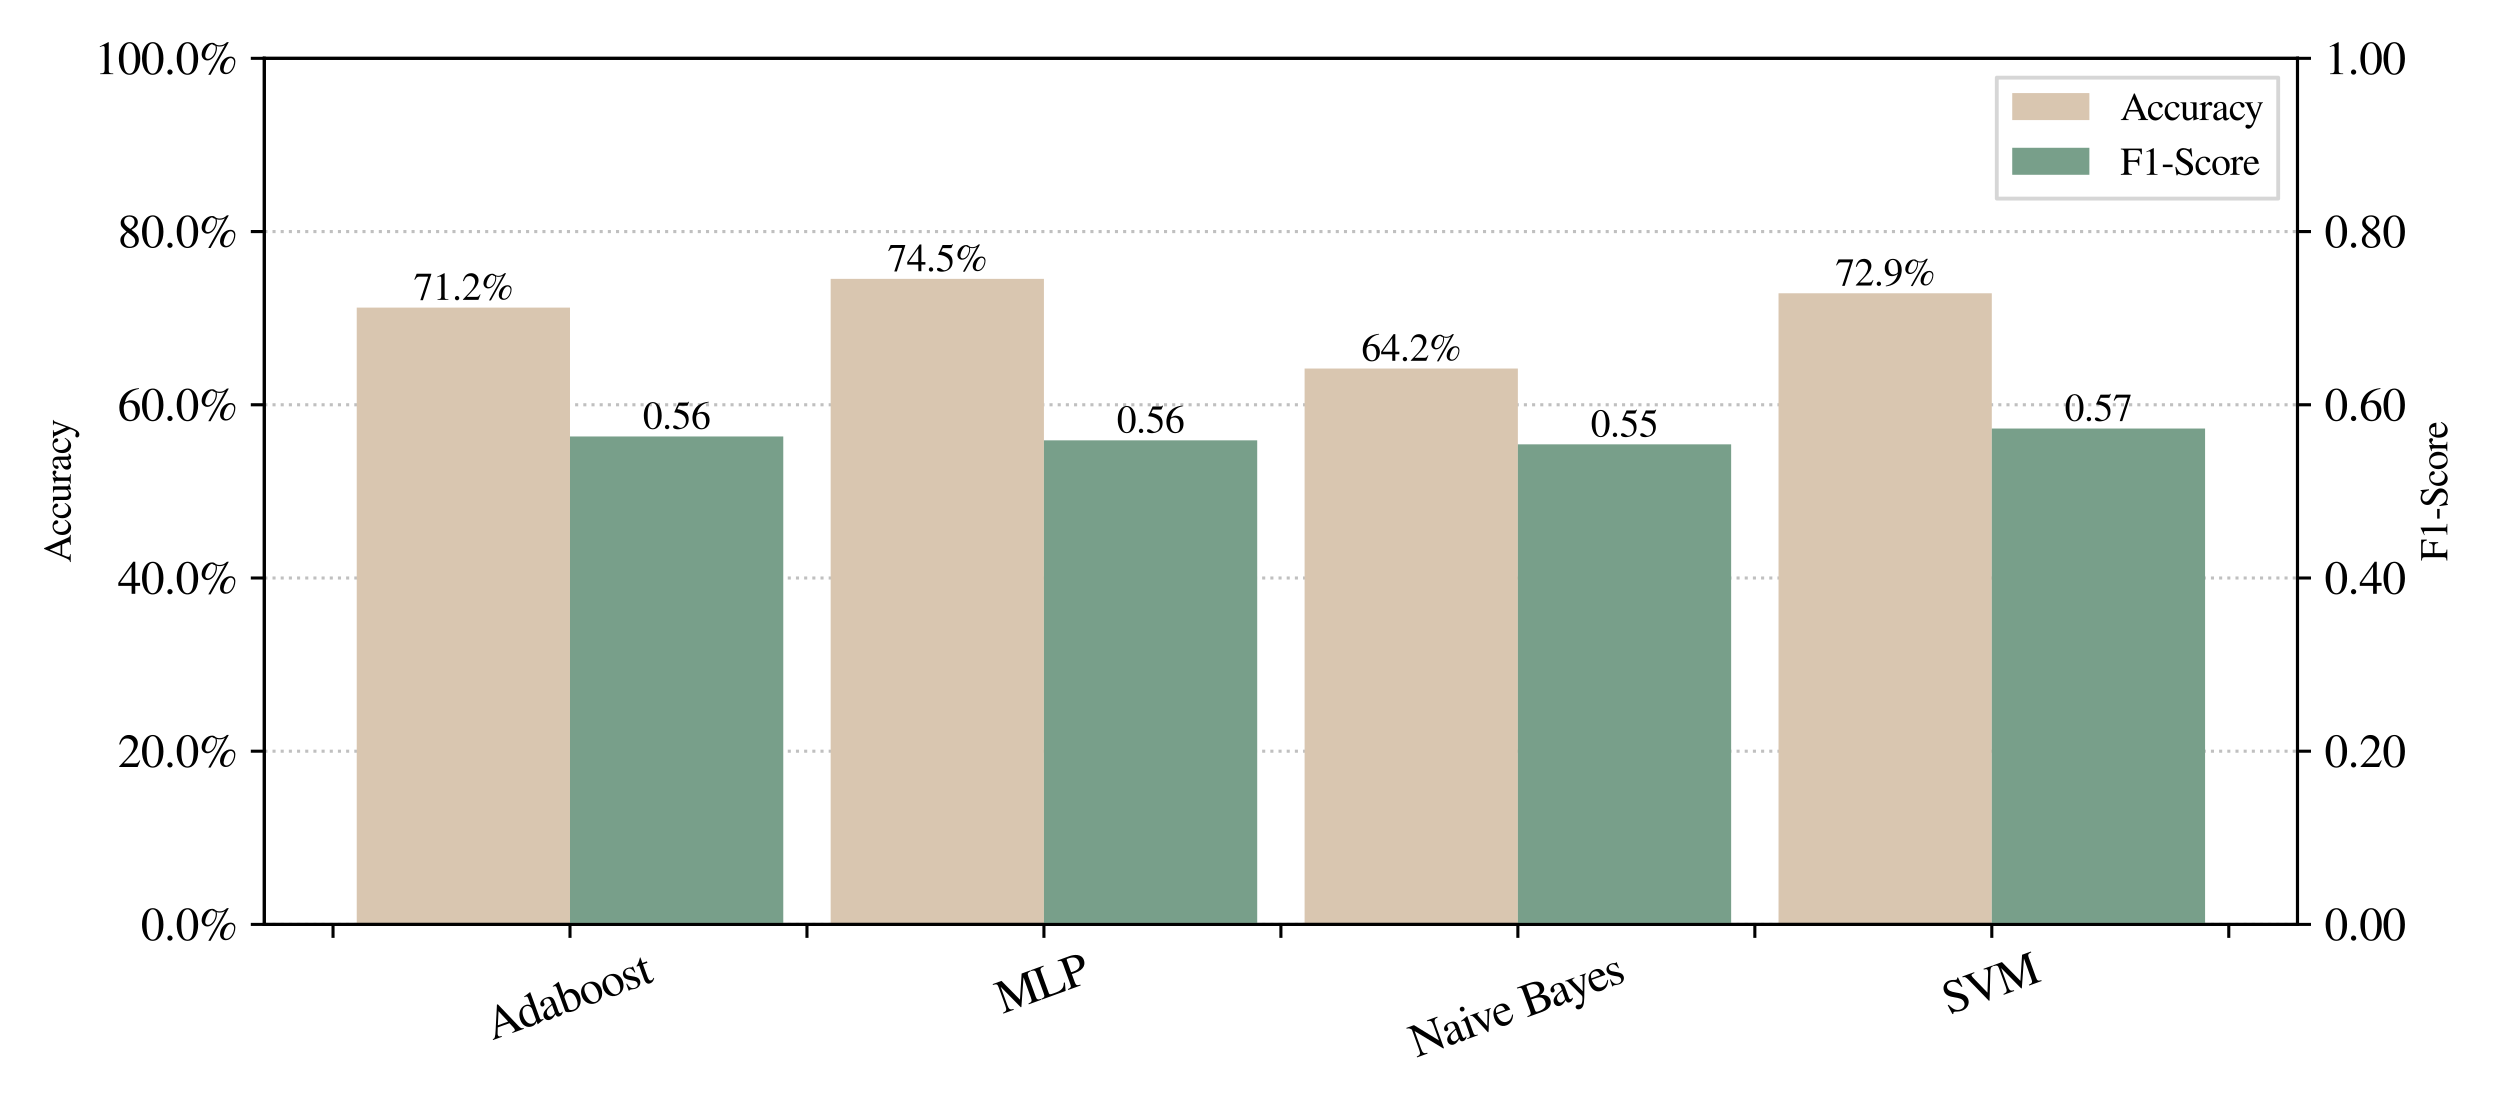 <?xml version="1.0" encoding="utf-8" standalone="no"?>
<!DOCTYPE svg PUBLIC "-//W3C//DTD SVG 1.1//EN"
  "http://www.w3.org/Graphics/SVG/1.1/DTD/svg11.dtd">
<svg xmlns:xlink="http://www.w3.org/1999/xlink" width="648pt" height="288pt" viewBox="0 0 648 288" xmlns="http://www.w3.org/2000/svg" version="1.1">
 <defs>
  <style type="text/css">*{stroke-linejoin: round; stroke-linecap: butt}</style>
 </defs>
 <g id="figure_1">
  <g id="patch_1">
   <path d="M 0 288 
L 648 288 
L 648 0 
L 0 0 
z
" style="fill: #ffffff"/>
  </g>
  <g id="axes_1">
   <g id="patch_2">
    <path d="M 68.51 239.602 
L 595.51 239.602 
L 595.51 15.126 
L 68.51 15.126 
z
" style="fill: #ffffff"/>
   </g>
   <g id="matplotlib.axis_1">
    <g id="xtick_1">
     <g id="line2d_1">
      <defs>
       <path id="mcbf737421a" d="M 0 0 
L 0 3.5 
" style="stroke: #000000; stroke-width: 0.8"/>
      </defs>
      <g>
       <use xlink:href="#mcbf737421a" x="86.322" y="239.602" style="stroke: #000000; stroke-width: 0.8"/>
      </g>
     </g>
    </g>
    <g id="xtick_2">
     <g id="line2d_2">
      <g>
       <use xlink:href="#mcbf737421a" x="147.744" y="239.602" style="stroke: #000000; stroke-width: 0.8"/>
      </g>
     </g>
     <g id="text_1">
      <!-- Adaboost -->
      <g transform="translate(127.631 269.641)rotate(-20)scale(0.12 -0.12)">
       <defs>
        <path id="FreeSerif-41" d="M 4518 122 
C 4230 141 4154 198 3942 678 
L 2349 4314 
L 2221 4314 
L 890 1171 
C 493 230 403 134 96 122 
L 96 0 
L 1363 0 
L 1363 122 
C 1056 122 928 205 928 384 
C 928 461 947 550 979 634 
L 1274 1382 
L 2950 1382 
L 3213 768 
C 3290 595 3334 429 3334 339 
C 3334 179 3226 128 2886 122 
L 2886 0 
L 4518 0 
L 4518 122 
z
M 1382 1645 
L 2118 3405 
L 2861 1645 
L 1382 1645 
z
" transform="scale(0.016)"/>
        <path id="FreeSerif-64" d="M 2189 -64 
L 3130 269 
L 3130 371 
C 3014 365 3002 365 2982 365 
C 2752 365 2701 435 2701 730 
L 2701 4358 
L 2669 4371 
C 2362 4262 2138 4198 1728 4090 
L 1728 3987 
C 1779 3994 1818 3994 1869 3994 
C 2106 3994 2163 3930 2163 3667 
L 2163 2669 
C 1920 2874 1747 2944 1491 2944 
C 755 2944 160 2221 160 1312 
C 160 493 640 -64 1344 -64 
C 1702 -64 1946 64 2163 365 
L 2163 -45 
L 2189 -64 
z
M 1594 269 
C 1062 269 710 781 710 1568 
C 710 2291 1024 2765 1510 2765 
C 1850 2765 2163 2464 2163 2125 
L 2163 653 
C 2163 544 1958 269 1594 269 
z
" transform="scale(0.016)"/>
        <path id="FreeSerif-61" d="M 160 621 
C 160 218 442 -64 832 -64 
C 1114 -64 1376 70 1766 403 
C 1798 70 1914 -64 2176 -64 
C 2394 -64 2528 13 2752 256 
L 2752 422 
C 2643 333 2566 301 2470 301 
C 2323 301 2278 390 2278 672 
L 2278 1920 
C 2278 2560 2099 2944 1357 2944 
C 755 2944 282 2630 282 2227 
C 282 2080 410 1952 557 1952 
C 710 1952 845 2080 845 2221 
C 845 2278 813 2387 813 2477 
C 813 2650 1018 2790 1274 2790 
C 1587 2790 1760 2605 1760 2259 
L 1760 1869 
C 966 1549 160 1312 160 621 
z
M 1760 787 
C 1760 589 1728 531 1594 454 
C 1440 365 1261 307 1126 307 
C 966 307 723 442 723 826 
C 723 1203 986 1434 1760 1715 
L 1760 787 
z
" transform="scale(0.016)"/>
        <path id="FreeSerif-62" d="M 1024 4358 
L 992 4371 
C 685 4256 378 4166 64 4090 
L 64 3987 
C 102 3994 128 3994 173 3994 
C 429 3994 486 3936 486 3667 
L 486 346 
C 486 147 1030 -64 1542 -64 
C 2387 -64 3040 640 3040 1555 
C 3040 2342 2554 2944 1914 2944 
C 1523 2944 1152 2714 1024 2400 
L 1024 4358 
z
M 1024 2061 
C 1024 2310 1325 2541 1658 2541 
C 2157 2541 2477 2042 2477 1261 
C 2477 550 2170 141 1645 141 
C 1312 141 1024 288 1024 448 
L 1024 2061 
z
" transform="scale(0.016)"/>
        <path id="FreeSerif-6f" d="M 1574 2944 
C 742 2944 160 2330 160 1446 
C 160 582 755 -64 1562 -64 
C 2368 -64 2982 614 2982 1498 
C 2982 2336 2394 2944 1574 2944 
z
M 736 1760 
C 736 2368 1037 2765 1491 2765 
C 2029 2765 2406 2150 2406 1274 
C 2406 550 2118 115 1638 115 
C 1088 115 736 870 736 1760 
z
" transform="scale(0.016)"/>
        <path id="FreeSerif-73" d="M 1715 2816 
C 1574 2816 1466 2938 1094 2938 
C 589 2938 224 2611 224 2150 
C 224 1792 429 1536 973 1229 
L 1344 1018 
C 1568 890 1677 736 1677 538 
C 1677 256 1472 77 1146 77 
C 493 77 390 717 333 973 
L 230 973 
L 230 -26 
L 314 -26 
C 358 38 384 51 461 51 
C 621 51 934 -64 1222 -64 
C 1715 -64 2125 307 2125 755 
C 2125 1075 1971 1286 1587 1517 
L 896 1926 
C 717 2029 621 2189 621 2362 
C 621 2618 819 2797 1114 2797 
C 1478 2797 1670 2579 1818 2010 
L 1914 2010 
L 1888 2880 
L 1818 2880 
C 1779 2854 1754 2816 1715 2816 
z
" transform="scale(0.016)"/>
        <path id="FreeSerif-74" d="M 1658 2880 
L 1011 2880 
L 1011 3622 
C 1011 3686 1005 3706 966 3706 
C 922 3648 883 3590 838 3526 
C 269 2707 109 2848 109 2720 
C 109 2701 115 2688 134 2675 
L 474 2675 
L 474 749 
C 474 211 666 -64 1043 -64 
C 1357 -64 1600 90 1811 422 
L 1728 493 
C 1594 333 1485 269 1344 269 
C 1107 269 1011 442 1011 845 
L 1011 2675 
L 1658 2675 
L 1658 2880 
z
" transform="scale(0.016)"/>
       </defs>
       <use xlink:href="#FreeSerif-41"/>
       <use xlink:href="#FreeSerif-64" x="69.1"/>
       <use xlink:href="#FreeSerif-61" x="119"/>
       <use xlink:href="#FreeSerif-62" x="161.5"/>
       <use xlink:href="#FreeSerif-6f" x="211.5"/>
       <use xlink:href="#FreeSerif-6f" x="260.6"/>
       <use xlink:href="#FreeSerif-73" x="309.7"/>
       <use xlink:href="#FreeSerif-74" x="345.4"/>
      </g>
     </g>
    </g>
    <g id="xtick_3">
     <g id="line2d_3">
      <g>
       <use xlink:href="#mcbf737421a" x="209.166" y="239.602" style="stroke: #000000; stroke-width: 0.8"/>
      </g>
     </g>
    </g>
    <g id="xtick_4">
     <g id="line2d_4">
      <g>
       <use xlink:href="#mcbf737421a" x="270.588" y="239.602" style="stroke: #000000; stroke-width: 0.8"/>
      </g>
     </g>
     <g id="text_2">
      <!-- MLP -->
      <g transform="translate(259.886 262.79)rotate(-20)scale(0.12 -0.12)">
       <defs>
        <path id="FreeSerif-4d" d="M 4333 3667 
L 4333 768 
C 4333 237 4256 154 3750 122 
L 3750 0 
L 5542 0 
L 5542 122 
C 5075 154 4986 243 4986 698 
L 4986 3539 
C 4986 3994 5069 4077 5542 4115 
L 5542 4237 
L 4269 4237 
L 2854 1005 
L 1376 4237 
L 109 4237 
L 109 4115 
C 634 4083 717 4006 717 3539 
L 717 941 
C 717 282 627 160 96 122 
L 96 0 
L 1600 0 
L 1600 122 
C 1107 147 998 294 998 941 
L 998 3520 
L 2605 0 
L 2694 0 
L 4333 3667 
z
" transform="scale(0.016)"/>
        <path id="FreeSerif-4c" d="M 2285 250 
L 1856 250 
C 1389 250 1306 288 1306 512 
L 1306 3539 
C 1306 3994 1395 4083 1901 4115 
L 1901 4237 
L 96 4237 
L 96 4115 
C 570 4077 653 3987 653 3539 
L 653 698 
C 653 250 563 154 96 122 
L 96 0 
L 3539 0 
L 3846 1114 
L 3686 1114 
C 3558 819 3405 250 2285 250 
z
" transform="scale(0.016)"/>
        <path id="FreeSerif-50" d="M 3462 3078 
C 3462 4006 2477 4237 1786 4237 
L 96 4237 
L 96 4115 
C 570 4064 634 4000 634 3539 
L 634 768 
C 634 230 582 166 96 122 
L 96 0 
L 1888 0 
L 1888 122 
C 1382 141 1286 230 1286 698 
L 1286 1862 
C 1453 1850 1562 1843 1728 1843 
C 3200 1843 3462 2586 3462 3078 
z
M 1286 3782 
C 1286 3955 1331 4000 1504 4000 
C 2368 4000 2765 3699 2765 3040 
C 2765 2419 2387 2099 1651 2099 
C 1523 2099 1434 2106 1286 2118 
L 1286 3782 
z
" transform="scale(0.016)"/>
       </defs>
       <use xlink:href="#FreeSerif-4d"/>
       <use xlink:href="#FreeSerif-4c" x="88.1"/>
       <use xlink:href="#FreeSerif-50" x="149.2"/>
      </g>
     </g>
    </g>
    <g id="xtick_5">
     <g id="line2d_5">
      <g>
       <use xlink:href="#mcbf737421a" x="332.01" y="239.602" style="stroke: #000000; stroke-width: 0.8"/>
      </g>
     </g>
    </g>
    <g id="xtick_6">
     <g id="line2d_6">
      <g>
       <use xlink:href="#mcbf737421a" x="393.432" y="239.602" style="stroke: #000000; stroke-width: 0.8"/>
      </g>
     </g>
     <g id="text_3">
      <!-- Naive Bayes -->
      <g transform="translate(367.137 274.139)rotate(-20)scale(0.12 -0.12)">
       <defs>
        <path id="FreeSerif-4e" d="M 4544 4115 
L 4544 4237 
L 3040 4237 
L 3040 4115 
C 3533 4077 3654 3962 3654 3296 
L 3654 1139 
L 1190 4237 
L 96 4237 
L 96 4115 
C 371 4115 461 4064 717 3763 
L 717 941 
C 717 282 627 160 96 122 
L 96 0 
L 1600 0 
L 1600 122 
C 1107 147 998 294 998 941 
L 998 3450 
L 3827 -70 
L 3936 -70 
L 3936 3296 
C 3936 4045 4154 4077 4544 4115 
z
" transform="scale(0.016)"/>
        <path id="FreeSerif-69" d="M 397 2515 
C 550 2515 608 2419 608 2138 
L 608 653 
C 608 192 544 122 102 96 
L 102 0 
L 1619 0 
L 1619 96 
C 1197 128 1146 192 1146 653 
L 1146 2925 
L 1120 2944 
C 787 2810 461 2688 128 2592 
L 128 2496 
C 224 2509 339 2515 397 2515 
z
M 819 4371 
C 646 4371 499 4224 499 4045 
C 499 3866 640 3718 819 3718 
C 1005 3718 1152 3859 1152 4045 
C 1152 4224 1005 4371 819 4371 
z
" transform="scale(0.016)"/>
        <path id="FreeSerif-76" d="M 2963 2880 
L 2074 2880 
L 2074 2784 
C 2278 2765 2374 2701 2374 2579 
C 2374 2515 2362 2451 2336 2387 
L 1702 730 
L 1050 2368 
C 1011 2458 992 2547 992 2605 
C 992 2720 1062 2765 1286 2784 
L 1286 2880 
L 32 2880 
L 32 2784 
C 275 2771 333 2714 614 2048 
L 1382 211 
C 1472 -64 1517 -90 1549 -90 
C 1587 -90 1632 -6 1728 230 
L 2547 2285 
C 2720 2726 2771 2765 2963 2784 
L 2963 2880 
z
" transform="scale(0.016)"/>
        <path id="FreeSerif-65" d="M 621 1773 
L 2592 1773 
C 2496 2547 2157 2944 1498 2944 
C 723 2944 160 2323 160 1370 
C 160 486 621 -64 1357 -64 
C 1965 -64 2445 314 2714 1005 
L 2611 1050 
C 2304 563 2029 378 1619 378 
C 1203 378 659 634 621 1773 
z
M 634 1978 
C 704 2477 922 2714 1312 2714 
C 1702 2714 1856 2534 1939 1978 
L 634 1978 
z
" transform="scale(0.016)"/>
        <path id="FreeSerif-20" transform="scale(0.016)"/>
        <path id="FreeSerif-42" d="M 3782 1152 
C 3782 1984 2944 2163 2688 2227 
C 2912 2285 3565 2413 3565 3149 
C 3565 3866 2995 4237 1888 4237 
L 96 4237 
L 96 4115 
C 634 4083 710 4013 710 3539 
L 710 698 
C 710 224 627 141 96 122 
L 96 0 
L 2234 0 
C 3475 0 3782 691 3782 1152 
z
M 1766 237 
C 1453 237 1363 294 1363 499 
L 1363 2086 
C 2221 2086 3046 2054 3046 1146 
C 3046 390 2464 237 1766 237 
z
M 1363 2342 
L 1363 3808 
C 1363 3942 1408 4000 1504 4000 
L 1786 4000 
C 2522 4000 2912 3693 2912 3123 
C 2912 2624 2573 2342 1971 2342 
L 1363 2342 
z
" transform="scale(0.016)"/>
        <path id="FreeSerif-79" d="M 909 -858 
C 800 -858 653 -742 410 -742 
C 262 -742 134 -870 134 -1024 
C 134 -1235 339 -1395 608 -1395 
C 1037 -1395 1344 -1037 1690 -115 
L 2675 2496 
C 2752 2701 2829 2765 2982 2784 
L 2982 2880 
L 2118 2880 
L 2118 2784 
C 2323 2784 2426 2726 2426 2624 
C 2426 2598 2419 2560 2400 2515 
L 1779 749 
L 1043 2368 
C 1005 2458 979 2541 979 2611 
C 979 2726 1075 2771 1350 2784 
L 1350 2880 
L 32 2880 
L 32 2790 
C 198 2765 307 2694 358 2586 
L 1203 768 
C 1370 442 1485 218 1485 122 
C 1485 -70 1171 -858 909 -858 
z
" transform="scale(0.016)"/>
       </defs>
       <use xlink:href="#FreeSerif-4e"/>
       <use xlink:href="#FreeSerif-61" x="72.5"/>
       <use xlink:href="#FreeSerif-69" x="115.5"/>
       <use xlink:href="#FreeSerif-76" x="139.8"/>
       <use xlink:href="#FreeSerif-65" x="184.6"/>
       <use xlink:href="#FreeSerif-20" x="229"/>
       <use xlink:href="#FreeSerif-42" x="254"/>
       <use xlink:href="#FreeSerif-61" x="317.1"/>
       <use xlink:href="#FreeSerif-79" x="358.1"/>
       <use xlink:href="#FreeSerif-65" x="403.2"/>
       <use xlink:href="#FreeSerif-73" x="446.6"/>
      </g>
     </g>
    </g>
    <g id="xtick_7">
     <g id="line2d_7">
      <g>
       <use xlink:href="#mcbf737421a" x="454.854" y="239.602" style="stroke: #000000; stroke-width: 0.8"/>
      </g>
     </g>
    </g>
    <g id="xtick_8">
     <g id="line2d_8">
      <g>
       <use xlink:href="#mcbf737421a" x="516.276" y="239.602" style="stroke: #000000; stroke-width: 0.8"/>
      </g>
     </g>
     <g id="text_4">
      <!-- SVM -->
      <g transform="translate(505.33 262.967)rotate(-20)scale(0.12 -0.12)">
       <defs>
        <path id="FreeSerif-53" d="M 2419 864 
C 2419 435 2099 141 1632 141 
C 1062 141 659 493 339 1274 
L 192 1274 
L 384 -83 
L 525 -83 
C 531 38 608 128 704 128 
C 941 128 1203 -90 1760 -90 
C 2496 -90 3066 416 3066 1075 
C 3066 1600 2714 2016 1869 2470 
C 1197 2842 928 3123 928 3469 
C 928 3821 1197 4064 1594 4064 
C 2061 4064 2547 3757 2765 2963 
L 2925 2963 
L 2784 4326 
L 2650 4326 
C 2624 4179 2554 4109 2445 4109 
C 2246 4109 1958 4326 1485 4326 
C 915 4326 378 3910 378 3232 
C 378 1920 2419 1958 2419 864 
z
" transform="scale(0.016)"/>
        <path id="FreeSerif-56" d="M 4422 4237 
L 3110 4237 
L 3110 4115 
C 3462 4096 3578 4026 3578 3846 
C 3578 3744 3533 3571 3456 3379 
L 2515 1030 
L 1549 3194 
C 1338 3661 1286 3808 1286 3904 
C 1286 4026 1376 4090 1581 4102 
C 1606 4102 1677 4109 1766 4115 
L 1766 4237 
L 64 4237 
L 64 4115 
C 378 4102 486 4019 742 3443 
L 2317 -70 
L 2413 -70 
L 3834 3520 
C 4038 4032 4115 4096 4422 4115 
L 4422 4237 
z
" transform="scale(0.016)"/>
       </defs>
       <use xlink:href="#FreeSerif-53"/>
       <use xlink:href="#FreeSerif-56" x="52.9"/>
       <use xlink:href="#FreeSerif-4d" x="123"/>
      </g>
     </g>
    </g>
    <g id="xtick_9">
     <g id="line2d_9">
      <g>
       <use xlink:href="#mcbf737421a" x="577.698" y="239.602" style="stroke: #000000; stroke-width: 0.8"/>
      </g>
     </g>
    </g>
   </g>
   <g id="matplotlib.axis_2">
    <g id="ytick_1">
     <g id="line2d_10">
      <path d="M 68.51 239.602 
L 595.51 239.602 
" clip-path="url(#pe9fcec046a)" style="fill: none; stroke-dasharray: 0.8,1.32; stroke-dashoffset: 0; stroke: #b0b0b0; stroke-opacity: 0.8; stroke-width: 0.8"/>
     </g>
     <g id="line2d_11">
      <defs>
       <path id="m1238454454" d="M 0 0 
L -3.5 0 
" style="stroke: #000000; stroke-width: 0.8"/>
      </defs>
      <g>
       <use xlink:href="#m1238454454" x="68.51" y="239.602" style="stroke: #000000; stroke-width: 0.8"/>
      </g>
     </g>
     <g id="text_5">
      <!-- 0.0% -->
      <g transform="translate(36.514 243.7)scale(0.12 -0.12)">
       <defs>
        <path id="FreeSerif-30" d="M 1600 -90 
C 2483 -90 3046 832 3046 2112 
C 3046 3424 2464 4326 1626 4326 
C 691 4326 154 3341 154 2150 
C 154 858 717 -90 1600 -90 
z
M 1606 4160 
C 2144 4160 2432 3437 2432 2099 
C 2432 762 2150 77 1600 77 
C 1050 77 768 762 768 2093 
C 768 3450 1056 4160 1606 4160 
z
" transform="scale(0.016)"/>
        <path id="FreeSerif-2e" d="M 800 640 
C 608 640 448 474 448 275 
C 448 90 608 -70 794 -70 
C 992 -70 1158 90 1158 275 
C 1158 474 992 640 800 640 
z
" transform="scale(0.016)"/>
        <path id="FreeSerif-25" d="M 4282 2374 
C 3558 2374 2874 1626 2874 826 
C 2874 326 3181 0 3642 0 
C 3930 0 4166 102 4390 326 
C 4730 672 4941 1190 4941 1690 
C 4941 2125 4698 2374 4282 2374 
z
M 3750 192 
C 3520 192 3360 358 3360 602 
C 3360 928 3680 2170 4326 2170 
C 4570 2170 4774 1939 4774 1658 
C 4774 1062 4326 192 3750 192 
z
M 1805 4237 
C 1075 4237 390 3475 390 2662 
C 390 2214 730 1850 1146 1850 
C 1926 1850 2458 2784 2458 3514 
C 2458 3603 2445 3680 2413 3795 
C 2528 3750 2643 3731 2829 3731 
C 3110 3731 3277 3776 3533 3923 
L 1286 -83 
L 1594 -83 
L 4058 4326 
L 3808 4326 
C 3462 4000 3206 3891 2810 3891 
C 2182 3891 2291 4237 1805 4237 
z
M 1805 4045 
C 1894 4045 1862 3942 2240 3840 
C 2278 3712 2298 3616 2298 3526 
C 2298 2803 1773 2067 1254 2067 
C 1030 2067 877 2227 877 2458 
C 877 3053 1376 4045 1805 4045 
z
" transform="scale(0.016)"/>
       </defs>
       <use xlink:href="#FreeSerif-30"/>
       <use xlink:href="#FreeSerif-2e" x="50"/>
       <use xlink:href="#FreeSerif-30" x="75"/>
       <use xlink:href="#FreeSerif-25" x="125"/>
      </g>
     </g>
    </g>
    <g id="ytick_2">
     <g id="line2d_12">
      <path d="M 68.51 194.707 
L 595.51 194.707 
" clip-path="url(#pe9fcec046a)" style="fill: none; stroke-dasharray: 0.8,1.32; stroke-dashoffset: 0; stroke: #b0b0b0; stroke-opacity: 0.8; stroke-width: 0.8"/>
     </g>
     <g id="line2d_13">
      <g>
       <use xlink:href="#m1238454454" x="68.51" y="194.707" style="stroke: #000000; stroke-width: 0.8"/>
      </g>
     </g>
     <g id="text_6">
      <!-- 20.0% -->
      <g transform="translate(30.514 198.805)scale(0.12 -0.12)">
       <defs>
        <path id="FreeSerif-32" d="M 198 3053 
L 333 3021 
C 589 3648 819 3853 1261 3853 
C 1798 3853 2163 3488 2163 2950 
C 2163 2451 1869 1856 1331 1286 
L 192 77 
L 192 0 
L 2688 0 
L 3040 877 
L 2957 909 
C 2720 544 2637 486 2349 486 
L 819 486 
L 1894 1613 
C 2464 2208 2714 2694 2714 3194 
C 2714 3834 2195 4326 1530 4326 
C 499 4326 269 3354 198 3053 
z
" transform="scale(0.016)"/>
       </defs>
       <use xlink:href="#FreeSerif-32"/>
       <use xlink:href="#FreeSerif-30" x="50"/>
       <use xlink:href="#FreeSerif-2e" x="100"/>
       <use xlink:href="#FreeSerif-30" x="125"/>
       <use xlink:href="#FreeSerif-25" x="175"/>
      </g>
     </g>
    </g>
    <g id="ytick_3">
     <g id="line2d_14">
      <path d="M 68.51 149.812 
L 595.51 149.812 
" clip-path="url(#pe9fcec046a)" style="fill: none; stroke-dasharray: 0.8,1.32; stroke-dashoffset: 0; stroke: #b0b0b0; stroke-opacity: 0.8; stroke-width: 0.8"/>
     </g>
     <g id="line2d_15">
      <g>
       <use xlink:href="#m1238454454" x="68.51" y="149.812" style="stroke: #000000; stroke-width: 0.8"/>
      </g>
     </g>
     <g id="text_7">
      <!-- 40.0% -->
      <g transform="translate(30.514 153.909)scale(0.12 -0.12)">
       <defs>
        <path id="FreeSerif-34" d="M 3021 1478 
L 2368 1478 
L 2368 4326 
L 2086 4326 
L 77 1478 
L 77 1069 
L 1875 1069 
L 1875 0 
L 2368 0 
L 2368 1069 
L 3021 1069 
L 3021 1478 
z
M 1869 1478 
L 333 1478 
L 1869 3674 
L 1869 1478 
z
" transform="scale(0.016)"/>
       </defs>
       <use xlink:href="#FreeSerif-34"/>
       <use xlink:href="#FreeSerif-30" x="50"/>
       <use xlink:href="#FreeSerif-2e" x="100"/>
       <use xlink:href="#FreeSerif-30" x="125"/>
       <use xlink:href="#FreeSerif-25" x="175"/>
      </g>
     </g>
    </g>
    <g id="ytick_4">
     <g id="line2d_16">
      <path d="M 68.51 104.916 
L 595.51 104.916 
" clip-path="url(#pe9fcec046a)" style="fill: none; stroke-dasharray: 0.8,1.32; stroke-dashoffset: 0; stroke: #b0b0b0; stroke-opacity: 0.8; stroke-width: 0.8"/>
     </g>
     <g id="line2d_17">
      <g>
       <use xlink:href="#m1238454454" x="68.51" y="104.916" style="stroke: #000000; stroke-width: 0.8"/>
      </g>
     </g>
     <g id="text_8">
      <!-- 60.0% -->
      <g transform="translate(30.514 109.014)scale(0.12 -0.12)">
       <defs>
        <path id="FreeSerif-36" d="M 1651 -90 
C 2445 -90 2995 518 2995 1402 
C 2995 2221 2528 2739 1792 2739 
C 1510 2739 1376 2694 973 2451 
C 1146 3418 1862 4109 2867 4275 
L 2854 4378 
C 582 4179 218 2534 218 1786 
C 218 659 794 -90 1651 -90 
z
M 1549 2445 
C 2099 2445 2419 1984 2419 1184 
C 2419 480 2170 90 1722 90 
C 1158 90 813 691 813 1683 
C 813 2131 922 2445 1549 2445 
z
" transform="scale(0.016)"/>
       </defs>
       <use xlink:href="#FreeSerif-36"/>
       <use xlink:href="#FreeSerif-30" x="50"/>
       <use xlink:href="#FreeSerif-2e" x="100"/>
       <use xlink:href="#FreeSerif-30" x="125"/>
       <use xlink:href="#FreeSerif-25" x="175"/>
      </g>
     </g>
    </g>
    <g id="ytick_5">
     <g id="line2d_18">
      <path d="M 68.51 60.021 
L 595.51 60.021 
" clip-path="url(#pe9fcec046a)" style="fill: none; stroke-dasharray: 0.8,1.32; stroke-dashoffset: 0; stroke: #b0b0b0; stroke-opacity: 0.8; stroke-width: 0.8"/>
     </g>
     <g id="line2d_19">
      <g>
       <use xlink:href="#m1238454454" x="68.51" y="60.021" style="stroke: #000000; stroke-width: 0.8"/>
      </g>
     </g>
     <g id="text_9">
      <!-- 80.0% -->
      <g transform="translate(30.514 64.119)scale(0.12 -0.12)">
       <defs>
        <path id="FreeSerif-38" d="M 1856 2374 
C 2490 2714 2714 2982 2714 3418 
C 2714 3942 2253 4326 1613 4326 
C 915 4326 397 3898 397 3315 
C 397 2899 518 2714 1190 2125 
C 499 1600 358 1402 358 966 
C 358 346 864 -90 1587 -90 
C 2355 -90 2848 333 2848 992 
C 2848 1485 2630 1798 1856 2374 
z
M 1357 1997 
C 1978 1542 2362 1331 2362 794 
C 2362 378 2074 90 1658 90 
C 1171 90 845 461 845 1018 
C 845 1427 986 1696 1357 1997 
z
M 1670 2490 
C 1101 2861 870 3155 870 3514 
C 870 3885 1158 4147 1562 4147 
C 1997 4147 2272 3866 2272 3424 
C 2272 2861 1850 2624 1670 2490 
z
" transform="scale(0.016)"/>
       </defs>
       <use xlink:href="#FreeSerif-38"/>
       <use xlink:href="#FreeSerif-30" x="50"/>
       <use xlink:href="#FreeSerif-2e" x="100"/>
       <use xlink:href="#FreeSerif-30" x="125"/>
       <use xlink:href="#FreeSerif-25" x="175"/>
      </g>
     </g>
    </g>
    <g id="ytick_6">
     <g id="line2d_20">
      <path d="M 68.51 15.126 
L 595.51 15.126 
" clip-path="url(#pe9fcec046a)" style="fill: none; stroke-dasharray: 0.8,1.32; stroke-dashoffset: 0; stroke: #b0b0b0; stroke-opacity: 0.8; stroke-width: 0.8"/>
     </g>
     <g id="line2d_21">
      <g>
       <use xlink:href="#m1238454454" x="68.51" y="15.126" style="stroke: #000000; stroke-width: 0.8"/>
      </g>
     </g>
     <g id="text_10">
      <!-- 100.0% -->
      <g transform="translate(24.514 19.223)scale(0.12 -0.12)">
       <defs>
        <path id="FreeSerif-31" d="M 1171 3795 
C 1306 3795 1363 3699 1363 3494 
L 1363 595 
C 1363 179 1210 109 755 96 
L 755 0 
L 2522 0 
L 2522 96 
C 2016 102 1914 166 1914 474 
L 1914 4314 
L 1862 4326 
L 710 3744 
L 710 3654 
C 960 3757 1075 3795 1171 3795 
z
" transform="scale(0.016)"/>
       </defs>
       <use xlink:href="#FreeSerif-31"/>
       <use xlink:href="#FreeSerif-30" x="50"/>
       <use xlink:href="#FreeSerif-30" x="100"/>
       <use xlink:href="#FreeSerif-2e" x="150"/>
       <use xlink:href="#FreeSerif-30" x="175"/>
       <use xlink:href="#FreeSerif-25" x="225"/>
      </g>
     </g>
    </g>
    <g id="text_11">
     <!-- Accuracy -->
     <g transform="translate(18.335 145.834)rotate(-90)scale(0.1 -0.1)">
      <defs>
       <path id="FreeSerif-63" d="M 160 1363 
C 160 531 666 -64 1376 -64 
C 2131 -64 2502 678 2637 941 
L 2547 998 
C 2240 550 2010 397 1645 397 
C 1062 397 653 909 653 1645 
C 653 2304 1005 2758 1523 2758 
C 1754 2758 1837 2688 1901 2451 
L 1939 2310 
C 1990 2131 2106 2016 2240 2016 
C 2406 2016 2547 2138 2547 2285 
C 2547 2643 2099 2944 1562 2944 
C 851 2944 160 2349 160 1363 
z
" transform="scale(0.016)"/>
       <path id="FreeSerif-75" d="M 3072 320 
L 3040 320 
C 2746 320 2675 390 2675 685 
L 2675 2880 
L 1664 2880 
L 1664 2771 
C 2061 2752 2138 2688 2138 2368 
L 2138 864 
C 2138 378 1581 307 1453 307 
C 1203 307 998 525 998 794 
L 998 2880 
L 64 2880 
L 64 2790 
C 371 2771 461 2675 461 2381 
L 461 768 
C 461 262 768 -64 1235 -64 
C 1696 -64 1946 262 2170 486 
L 2170 -45 
L 2195 -58 
C 2515 70 2746 141 3072 230 
L 3072 320 
z
" transform="scale(0.016)"/>
       <path id="FreeSerif-72" d="M 1926 2317 
C 2080 2317 2176 2426 2176 2605 
C 2176 2816 2042 2944 1824 2944 
C 1555 2944 1370 2797 1056 2342 
L 1056 2931 
L 1024 2944 
C 685 2803 454 2720 77 2598 
L 77 2496 
C 166 2515 224 2522 301 2522 
C 461 2522 518 2419 518 2138 
L 518 538 
C 518 218 474 173 64 96 
L 64 0 
L 1600 0 
L 1600 96 
C 1165 115 1056 211 1056 576 
L 1056 2016 
C 1056 2221 1331 2541 1504 2541 
C 1606 2541 1754 2317 1926 2317 
z
" transform="scale(0.016)"/>
      </defs>
      <use xlink:href="#FreeSerif-41"/>
      <use xlink:href="#FreeSerif-63" x="69.1"/>
      <use xlink:href="#FreeSerif-63" x="112.5"/>
      <use xlink:href="#FreeSerif-75" x="154.9"/>
      <use xlink:href="#FreeSerif-72" x="203.9"/>
      <use xlink:href="#FreeSerif-61" x="238.4"/>
      <use xlink:href="#FreeSerif-63" x="281.4"/>
      <use xlink:href="#FreeSerif-79" x="322.3"/>
     </g>
    </g>
   </g>
   <g id="patch_3">
    <path d="M 92.465 239.602 
L 147.744 239.602 
L 147.744 79.727 
L 92.465 79.727 
z
" clip-path="url(#pe9fcec046a)" style="fill: #d9c6b0"/>
   </g>
   <g id="patch_4">
    <path d="M 215.308 239.602 
L 270.588 239.602 
L 270.588 72.29 
L 215.308 72.29 
z
" clip-path="url(#pe9fcec046a)" style="fill: #d9c6b0"/>
   </g>
   <g id="patch_5">
    <path d="M 338.152 239.602 
L 393.432 239.602 
L 393.432 95.528 
L 338.152 95.528 
z
" clip-path="url(#pe9fcec046a)" style="fill: #d9c6b0"/>
   </g>
   <g id="patch_6">
    <path d="M 460.996 239.602 
L 516.276 239.602 
L 516.276 76.009 
L 460.996 76.009 
z
" clip-path="url(#pe9fcec046a)" style="fill: #d9c6b0"/>
   </g>
   <g id="LineCollection_1">
    <path d="M 120.104 79.727 
L 120.104 79.727 
" clip-path="url(#pe9fcec046a)" style="fill: none; stroke: #000000; stroke-width: 1.5"/>
   </g>
   <g id="LineCollection_2">
    <path d="M 242.948 72.29 
L 242.948 72.29 
" clip-path="url(#pe9fcec046a)" style="fill: none; stroke: #000000; stroke-width: 1.5"/>
   </g>
   <g id="LineCollection_3">
    <path d="M 365.792 95.528 
L 365.792 95.528 
" clip-path="url(#pe9fcec046a)" style="fill: none; stroke: #000000; stroke-width: 1.5"/>
   </g>
   <g id="LineCollection_4">
    <path d="M 488.636 76.009 
L 488.636 76.009 
" clip-path="url(#pe9fcec046a)" style="fill: none; stroke: #000000; stroke-width: 1.5"/>
   </g>
   <g id="patch_7">
    <path d="M 68.51 239.602 
L 68.51 15.126 
" style="fill: none; stroke: #000000; stroke-width: 0.8; stroke-linejoin: miter; stroke-linecap: square"/>
   </g>
   <g id="patch_8">
    <path d="M 595.51 239.602 
L 595.51 15.126 
" style="fill: none; stroke: #000000; stroke-width: 0.8; stroke-linejoin: miter; stroke-linecap: square"/>
   </g>
   <g id="patch_9">
    <path d="M 68.51 239.602 
L 595.51 239.602 
" style="fill: none; stroke: #000000; stroke-width: 0.8; stroke-linejoin: miter; stroke-linecap: square"/>
   </g>
   <g id="patch_10">
    <path d="M 68.51 15.126 
L 595.51 15.126 
" style="fill: none; stroke: #000000; stroke-width: 0.8; stroke-linejoin: miter; stroke-linecap: square"/>
   </g>
   <g id="text_12">
    <!-- 71.2% -->
    <g transform="translate(107.19 77.727)scale(0.1 -0.1)">
     <defs>
      <path id="FreeSerif-37" d="M 2874 4237 
L 506 4237 
L 128 3296 
L 237 3245 
C 512 3680 627 3763 979 3763 
L 2368 3763 
L 1101 -51 
L 1517 -51 
L 2874 4134 
L 2874 4237 
z
" transform="scale(0.016)"/>
     </defs>
     <use xlink:href="#FreeSerif-37"/>
     <use xlink:href="#FreeSerif-31" x="50"/>
     <use xlink:href="#FreeSerif-2e" x="100"/>
     <use xlink:href="#FreeSerif-32" x="125"/>
     <use xlink:href="#FreeSerif-25" x="175"/>
    </g>
   </g>
   <g id="text_13">
    <!-- 74.5% -->
    <g transform="translate(230.033 70.29)scale(0.1 -0.1)">
     <defs>
      <path id="FreeSerif-35" d="M 2285 1242 
C 2285 627 1894 147 1395 147 
C 1056 147 838 544 480 544 
C 294 544 205 467 205 307 
C 205 64 506 -90 986 -90 
C 1664 -90 2733 237 2733 1549 
C 2733 2547 2080 2976 890 3187 
L 1158 3731 
L 2413 3731 
C 2515 3731 2541 3744 2560 3789 
L 2803 4358 
L 2746 4403 
C 2650 4269 2586 4237 2451 4237 
L 1114 4237 
L 416 2720 
C 410 2707 410 2701 410 2688 
C 410 2656 435 2637 486 2637 
C 883 2637 2285 2432 2285 1242 
z
" transform="scale(0.016)"/>
     </defs>
     <use xlink:href="#FreeSerif-37"/>
     <use xlink:href="#FreeSerif-34" x="50"/>
     <use xlink:href="#FreeSerif-2e" x="100"/>
     <use xlink:href="#FreeSerif-35" x="125"/>
     <use xlink:href="#FreeSerif-25" x="175"/>
    </g>
   </g>
   <g id="text_14">
    <!-- 64.2% -->
    <g transform="translate(352.877 93.528)scale(0.1 -0.1)">
     <use xlink:href="#FreeSerif-36"/>
     <use xlink:href="#FreeSerif-34" x="50"/>
     <use xlink:href="#FreeSerif-2e" x="100"/>
     <use xlink:href="#FreeSerif-32" x="125"/>
     <use xlink:href="#FreeSerif-25" x="175"/>
    </g>
   </g>
   <g id="text_15">
    <!-- 72.9% -->
    <g transform="translate(475.721 74.009)scale(0.1 -0.1)">
     <defs>
      <path id="FreeSerif-39" d="M 378 -141 
C 2643 122 2938 1811 2938 2522 
C 2938 3578 2349 4326 1523 4326 
C 762 4326 192 3680 192 2816 
C 192 2035 653 1517 1344 1517 
C 1696 1517 1965 1619 2304 1882 
C 2042 838 1331 154 358 -13 
L 378 -141 
z
M 1574 1792 
C 1088 1792 781 2272 781 3034 
C 781 3507 922 4147 1472 4147 
C 2029 4147 2317 3597 2317 2522 
L 2317 2272 
C 2317 1888 1754 1792 1574 1792 
z
" transform="scale(0.016)"/>
     </defs>
     <use xlink:href="#FreeSerif-37"/>
     <use xlink:href="#FreeSerif-32" x="50"/>
     <use xlink:href="#FreeSerif-2e" x="100"/>
     <use xlink:href="#FreeSerif-39" x="125"/>
     <use xlink:href="#FreeSerif-25" x="175"/>
    </g>
   </g>
   <g id="legend_1">
    <g id="patch_11">
     <path d="M 517.569 51.476 
L 590.51 51.476 
L 590.51 20.126 
L 517.569 20.126 
z
" style="fill: #ffffff; opacity: 0.8; stroke: #cccccc; stroke-linejoin: miter"/>
    </g>
    <g id="patch_12">
     <path d="M 521.569 31.126 
L 541.569 31.126 
L 541.569 24.126 
L 521.569 24.126 
z
" style="fill: #d9c6b0"/>
    </g>
    <g id="text_16">
     <!-- Accuracy -->
     <g transform="translate(549.569 31.126)scale(0.1 -0.1)">
      <use xlink:href="#FreeSerif-41"/>
      <use xlink:href="#FreeSerif-63" x="69.1"/>
      <use xlink:href="#FreeSerif-63" x="112.5"/>
      <use xlink:href="#FreeSerif-75" x="154.9"/>
      <use xlink:href="#FreeSerif-72" x="203.9"/>
      <use xlink:href="#FreeSerif-61" x="238.4"/>
      <use xlink:href="#FreeSerif-63" x="281.4"/>
      <use xlink:href="#FreeSerif-79" x="322.3"/>
     </g>
    </g>
    <g id="patch_13">
     <path d="M 521.569 45.305 
L 541.569 45.305 
L 541.569 38.305 
L 521.569 38.305 
z
" style="fill: #789f8a"/>
    </g>
    <g id="text_17">
     <!-- F1-Score -->
     <g transform="translate(549.569 45.305)scale(0.1 -0.1)">
      <defs>
       <path id="FreeSerif-46" d="M 3085 1478 
L 3085 2963 
L 2938 2963 
C 2861 2451 2746 2355 2234 2355 
L 1306 2355 
L 1306 3776 
C 1306 3955 1338 3994 1510 3994 
L 2381 3994 
C 3104 3994 3245 3898 3354 3322 
L 3514 3322 
L 3494 4237 
L 96 4237 
L 96 4115 
C 570 4077 653 3987 653 3539 
L 653 768 
C 653 237 582 154 96 122 
L 96 0 
L 1888 0 
L 1888 122 
C 1395 147 1306 243 1306 762 
L 1306 2093 
L 2234 2093 
C 2752 2093 2861 1997 2938 1478 
L 3085 1478 
z
" transform="scale(0.016)"/>
       <path id="FreeSerif-2d" d="M 250 1645 
L 250 1242 
L 1824 1242 
L 1824 1645 
L 250 1645 
z
" transform="scale(0.016)"/>
      </defs>
      <use xlink:href="#FreeSerif-46"/>
      <use xlink:href="#FreeSerif-31" x="56.4"/>
      <use xlink:href="#FreeSerif-2d" x="106.4"/>
      <use xlink:href="#FreeSerif-53" x="139.7"/>
      <use xlink:href="#FreeSerif-63" x="192.6"/>
      <use xlink:href="#FreeSerif-6f" x="236"/>
      <use xlink:href="#FreeSerif-72" x="284.1"/>
      <use xlink:href="#FreeSerif-65" x="317.6"/>
     </g>
    </g>
   </g>
  </g>
  <g id="axes_2">
   <g id="matplotlib.axis_3">
    <g id="ytick_7">
     <g id="line2d_22">
      <defs>
       <path id="mffd2767e79" d="M 0 0 
L 3.5 0 
" style="stroke: #000000; stroke-width: 0.8"/>
      </defs>
      <g>
       <use xlink:href="#mffd2767e79" x="595.51" y="239.602" style="stroke: #000000; stroke-width: 0.8"/>
      </g>
     </g>
     <g id="text_18">
      <!-- 0.00 -->
      <g transform="translate(602.51 243.7)scale(0.12 -0.12)">
       <use xlink:href="#FreeSerif-30"/>
       <use xlink:href="#FreeSerif-2e" x="50"/>
       <use xlink:href="#FreeSerif-30" x="75"/>
       <use xlink:href="#FreeSerif-30" x="125"/>
      </g>
     </g>
    </g>
    <g id="ytick_8">
     <g id="line2d_23">
      <g>
       <use xlink:href="#mffd2767e79" x="595.51" y="194.707" style="stroke: #000000; stroke-width: 0.8"/>
      </g>
     </g>
     <g id="text_19">
      <!-- 0.20 -->
      <g transform="translate(602.51 198.805)scale(0.12 -0.12)">
       <use xlink:href="#FreeSerif-30"/>
       <use xlink:href="#FreeSerif-2e" x="50"/>
       <use xlink:href="#FreeSerif-32" x="75"/>
       <use xlink:href="#FreeSerif-30" x="125"/>
      </g>
     </g>
    </g>
    <g id="ytick_9">
     <g id="line2d_24">
      <g>
       <use xlink:href="#mffd2767e79" x="595.51" y="149.812" style="stroke: #000000; stroke-width: 0.8"/>
      </g>
     </g>
     <g id="text_20">
      <!-- 0.40 -->
      <g transform="translate(602.51 153.909)scale(0.12 -0.12)">
       <use xlink:href="#FreeSerif-30"/>
       <use xlink:href="#FreeSerif-2e" x="50"/>
       <use xlink:href="#FreeSerif-34" x="75"/>
       <use xlink:href="#FreeSerif-30" x="125"/>
      </g>
     </g>
    </g>
    <g id="ytick_10">
     <g id="line2d_25">
      <g>
       <use xlink:href="#mffd2767e79" x="595.51" y="104.916" style="stroke: #000000; stroke-width: 0.8"/>
      </g>
     </g>
     <g id="text_21">
      <!-- 0.60 -->
      <g transform="translate(602.51 109.014)scale(0.12 -0.12)">
       <use xlink:href="#FreeSerif-30"/>
       <use xlink:href="#FreeSerif-2e" x="50"/>
       <use xlink:href="#FreeSerif-36" x="75"/>
       <use xlink:href="#FreeSerif-30" x="125"/>
      </g>
     </g>
    </g>
    <g id="ytick_11">
     <g id="line2d_26">
      <g>
       <use xlink:href="#mffd2767e79" x="595.51" y="60.021" style="stroke: #000000; stroke-width: 0.8"/>
      </g>
     </g>
     <g id="text_22">
      <!-- 0.80 -->
      <g transform="translate(602.51 64.119)scale(0.12 -0.12)">
       <use xlink:href="#FreeSerif-30"/>
       <use xlink:href="#FreeSerif-2e" x="50"/>
       <use xlink:href="#FreeSerif-38" x="75"/>
       <use xlink:href="#FreeSerif-30" x="125"/>
      </g>
     </g>
    </g>
    <g id="ytick_12">
     <g id="line2d_27">
      <g>
       <use xlink:href="#mffd2767e79" x="595.51" y="15.126" style="stroke: #000000; stroke-width: 0.8"/>
      </g>
     </g>
     <g id="text_23">
      <!-- 1.00 -->
      <g transform="translate(602.51 19.223)scale(0.12 -0.12)">
       <use xlink:href="#FreeSerif-31"/>
       <use xlink:href="#FreeSerif-2e" x="50"/>
       <use xlink:href="#FreeSerif-30" x="75"/>
       <use xlink:href="#FreeSerif-30" x="125"/>
      </g>
     </g>
    </g>
    <g id="text_24">
     <!-- F1-Score -->
     <g transform="translate(634.34 145.465)rotate(-90)scale(0.1 -0.1)">
      <use xlink:href="#FreeSerif-46"/>
      <use xlink:href="#FreeSerif-31" x="56.4"/>
      <use xlink:href="#FreeSerif-2d" x="106.4"/>
      <use xlink:href="#FreeSerif-53" x="139.7"/>
      <use xlink:href="#FreeSerif-63" x="192.6"/>
      <use xlink:href="#FreeSerif-6f" x="236"/>
      <use xlink:href="#FreeSerif-72" x="284.1"/>
      <use xlink:href="#FreeSerif-65" x="317.6"/>
     </g>
    </g>
   </g>
   <g id="patch_14">
    <path d="M 147.744 239.602 
L 203.024 239.602 
L 203.024 113.137 
L 147.744 113.137 
z
" clip-path="url(#pe9fcec046a)" style="fill: #789f8a"/>
   </g>
   <g id="patch_15">
    <path d="M 270.588 239.602 
L 325.868 239.602 
L 325.868 114.135 
L 270.588 114.135 
z
" clip-path="url(#pe9fcec046a)" style="fill: #789f8a"/>
   </g>
   <g id="patch_16">
    <path d="M 393.432 239.602 
L 448.712 239.602 
L 448.712 115.167 
L 393.432 115.167 
z
" clip-path="url(#pe9fcec046a)" style="fill: #789f8a"/>
   </g>
   <g id="patch_17">
    <path d="M 516.276 239.602 
L 571.555 239.602 
L 571.555 111.078 
L 516.276 111.078 
z
" clip-path="url(#pe9fcec046a)" style="fill: #789f8a"/>
   </g>
   <g id="LineCollection_5">
    <path d="M 175.384 113.137 
L 175.384 113.137 
" clip-path="url(#pe9fcec046a)" style="fill: none; stroke: #000000; stroke-width: 1.5"/>
   </g>
   <g id="LineCollection_6">
    <path d="M 298.228 114.135 
L 298.228 114.135 
" clip-path="url(#pe9fcec046a)" style="fill: none; stroke: #000000; stroke-width: 1.5"/>
   </g>
   <g id="LineCollection_7">
    <path d="M 421.072 115.167 
L 421.072 115.167 
" clip-path="url(#pe9fcec046a)" style="fill: none; stroke: #000000; stroke-width: 1.5"/>
   </g>
   <g id="LineCollection_8">
    <path d="M 543.916 111.078 
L 543.916 111.078 
" clip-path="url(#pe9fcec046a)" style="fill: none; stroke: #000000; stroke-width: 1.5"/>
   </g>
   <g id="patch_18">
    <path d="M 68.51 239.602 
L 68.51 15.126 
" style="fill: none; stroke: #000000; stroke-width: 0.8; stroke-linejoin: miter; stroke-linecap: square"/>
   </g>
   <g id="patch_19">
    <path d="M 595.51 239.602 
L 595.51 15.126 
" style="fill: none; stroke: #000000; stroke-width: 0.8; stroke-linejoin: miter; stroke-linecap: square"/>
   </g>
   <g id="patch_20">
    <path d="M 68.51 239.602 
L 595.51 239.602 
" style="fill: none; stroke: #000000; stroke-width: 0.8; stroke-linejoin: miter; stroke-linecap: square"/>
   </g>
   <g id="patch_21">
    <path d="M 68.51 15.126 
L 595.51 15.126 
" style="fill: none; stroke: #000000; stroke-width: 0.8; stroke-linejoin: miter; stroke-linecap: square"/>
   </g>
   <g id="text_25">
    <!-- 0.56 -->
    <g transform="translate(166.634 111.137)scale(0.1 -0.1)">
     <use xlink:href="#FreeSerif-30"/>
     <use xlink:href="#FreeSerif-2e" x="50"/>
     <use xlink:href="#FreeSerif-35" x="75"/>
     <use xlink:href="#FreeSerif-36" x="125"/>
    </g>
   </g>
   <g id="text_26">
    <!-- 0.56 -->
    <g transform="translate(289.478 112.135)scale(0.1 -0.1)">
     <use xlink:href="#FreeSerif-30"/>
     <use xlink:href="#FreeSerif-2e" x="50"/>
     <use xlink:href="#FreeSerif-35" x="75"/>
     <use xlink:href="#FreeSerif-36" x="125"/>
    </g>
   </g>
   <g id="text_27">
    <!-- 0.55 -->
    <g transform="translate(412.322 113.167)scale(0.1 -0.1)">
     <use xlink:href="#FreeSerif-30"/>
     <use xlink:href="#FreeSerif-2e" x="50"/>
     <use xlink:href="#FreeSerif-35" x="75"/>
     <use xlink:href="#FreeSerif-35" x="125"/>
    </g>
   </g>
   <g id="text_28">
    <!-- 0.57 -->
    <g transform="translate(535.166 109.078)scale(0.1 -0.1)">
     <use xlink:href="#FreeSerif-30"/>
     <use xlink:href="#FreeSerif-2e" x="50"/>
     <use xlink:href="#FreeSerif-35" x="75"/>
     <use xlink:href="#FreeSerif-37" x="125"/>
    </g>
   </g>
  </g>
 </g>
 <defs>
  <clipPath id="pe9fcec046a">
   <rect x="68.51" y="15.126" width="527" height="224.477"/>
  </clipPath>
 </defs>
</svg>
